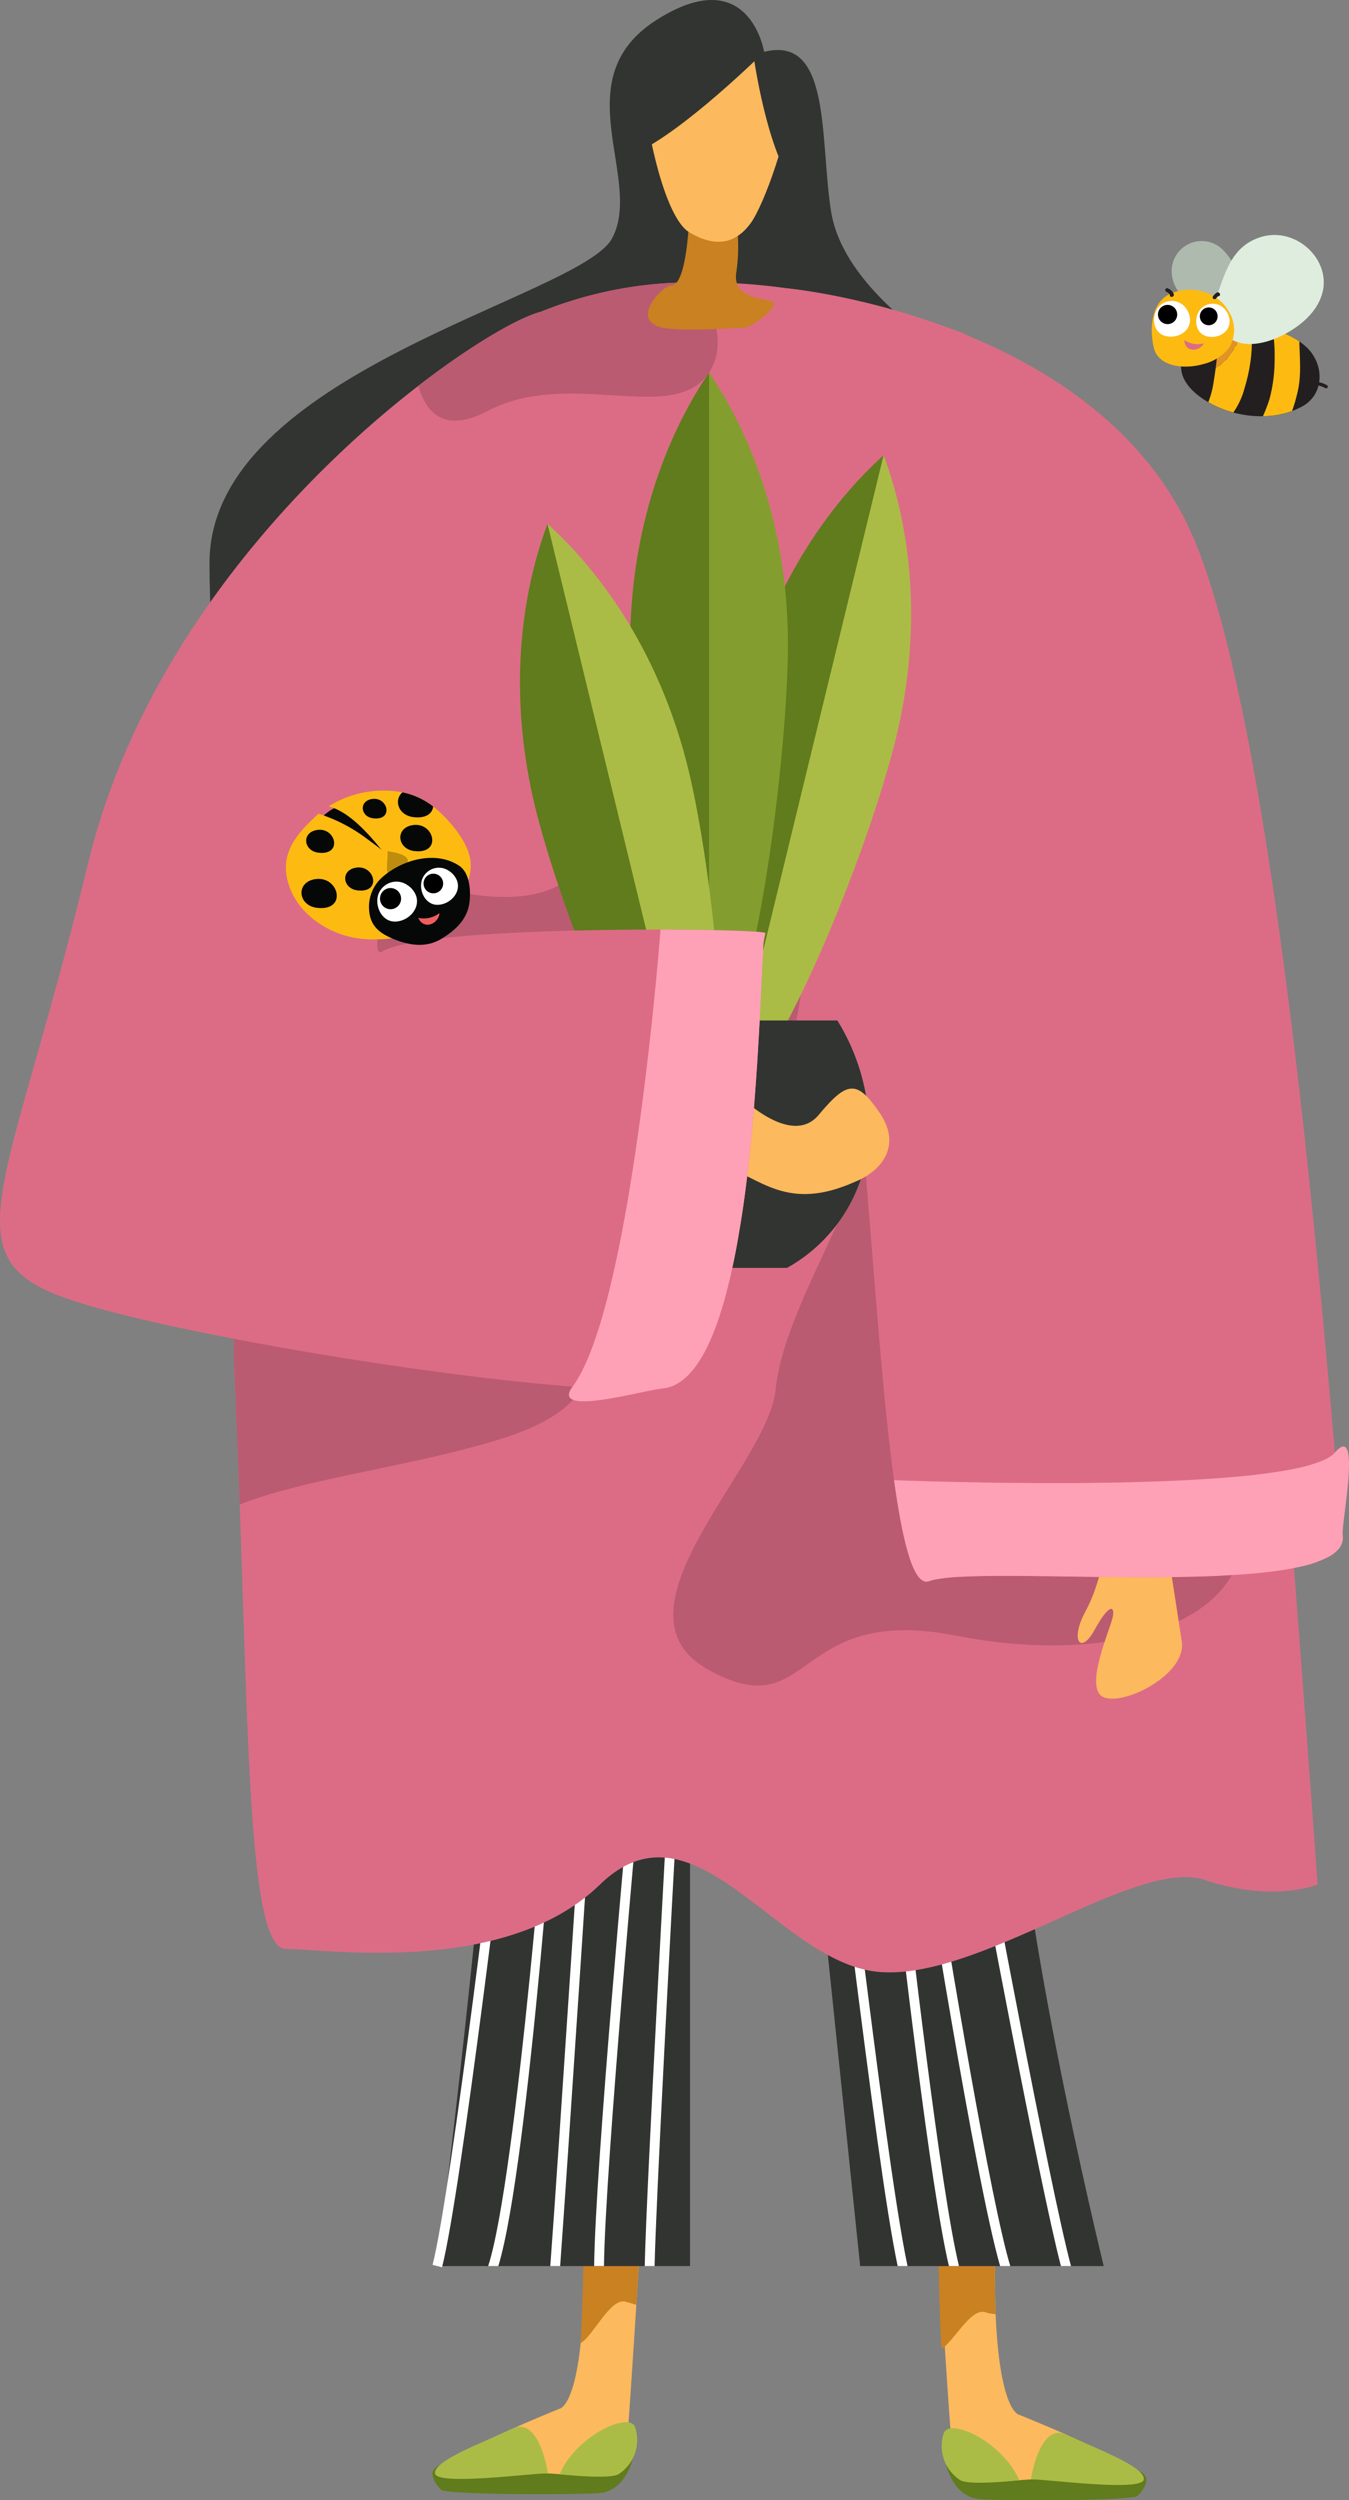 <svg id="Group_1566" data-name="Group 1566" xmlns="http://www.w3.org/2000/svg" width="224.54" height="416.068" viewBox="0 0 224.54 416.068">
  <rect x="0" y="0" width="224.54" height="416.068" fill="#808080" stroke="none"/>
  <g id="Group_1331" data-name="Group 1331" transform="translate(72.002 367.949)">
    <g id="Group_1329" data-name="Group 1329" transform="translate(83.899 0.992)">
      <path id="Path_1053" data-name="Path 1053" d="M554.339,822.38s1.152,5.47,5.7,5.757,25.347.287,26.2-.573,5.463-6.024-8.384-4.3-21.141-1.828-21.141-1.828Z" transform="translate(-552.756 -781.182)" fill="#607c1c"/>
      <path id="Path_1054" data-name="Path 1054" d="M583.014,794.793c.326,2.145-6.291.78-15.686,1.3-.65.032-1.3.081-1.967.13,0,0-.13.016-.358.032-7.526.569-9.64-1.04-10.387-3.186v-.016a10.429,10.429,0,0,1-.439-2.276c-.049-.455-.146-1.577-.26-3.153-.309-3.982-.764-10.907-1.186-17.556-.407-6.161-.764-12.11-.959-15.263-.1-1.5-.146-2.374-.146-2.374h9.883c-.016.471-.033.926-.049,1.382-.195,5.982-.179,10.842-.016,14.76.7,16.4,3.918,16.759,3.918,16.759,2.536,1.04,5.3,2.178,7.852,3.316.7.325,1.479.682,2.324,1.056,3.528,1.659,6.356,3.267,7.218,4.5A1.509,1.509,0,0,1,583.014,794.793Z" transform="translate(-551.625 -752.431)" fill="#fcb95d"/>
      <path id="Path_1055" data-name="Path 1055" d="M578.539,821.749s1.377-9.572,5.883-7.444,13.187,5.3,12.9,7.444S580.5,821.614,578.539,821.749Z" transform="translate(-562.839 -778.083)" fill="#abbc46"/>
      <path id="Path_1056" data-name="Path 1056" d="M553.416,813.452c1.106-2.539,9.861,1.576,12.532,7.887,0,0-8.208.932-9.786,0A6.761,6.761,0,0,1,553.416,813.452Z" transform="translate(-552.208 -777.54)" fill="#abbc46"/>
    </g>
    <g id="Group_1330" data-name="Group 1330" transform="translate(0 0)">
      <path id="Path_1057" data-name="Path 1057" d="M441.113,820.659s-1.151,5.47-5.7,5.757-25.347.287-26.2-.574-5.463-6.024,8.384-4.3,21.141-1.828,21.141-1.828Z" transform="translate(-407.798 -779.473)" fill="#607c1c"/>
      <path id="Path_1058" data-name="Path 1058" d="M445.189,750.731s-.032.439-.065,1.219c-.163,2.422-.5,8.144-.911,14.386-.455,7.234-.975,15.183-1.3,19.572-.114,1.577-.211,2.7-.26,3.154a11.665,11.665,0,0,1-.439,2.292c-.748,2.162-2.845,3.771-10.4,3.2-.228-.016-.358-.033-.358-.033q-1.1-.1-2.145-.146h-.033c-9.266-.488-15.784.845-15.459-1.3a1.547,1.547,0,0,1,.244-.569c.845-1.236,3.69-2.844,7.233-4.519.845-.375,1.626-.732,2.325-1.057.114-.049.228-.1.326-.13,2.454-1.105,5.088-2.195,7.51-3.186,0,0,3.121-.358,3.885-16.158.2-3.885.228-8.7.049-14.663-.016-.666-.033-1.365-.065-2.064Z" transform="translate(-410.301 -750.731)" fill="#fcb95d"/>
      <path id="Path_1059" data-name="Path 1059" d="M427.288,820.027s-1.377-9.573-5.884-7.444-13.187,5.3-12.9,7.444S425.328,819.892,427.288,820.027Z" transform="translate(-408.09 -776.374)" fill="#abbc46"/>
      <path id="Path_1060" data-name="Path 1060" d="M456.6,811.73c-1.106-2.539-9.862,1.577-12.533,7.888,0,0,8.208.932,9.786,0A6.762,6.762,0,0,0,456.6,811.73Z" transform="translate(-422.911 -775.83)" fill="#abbc46"/>
    </g>
    <path id="Path_1061" data-name="Path 1061" d="M460.229,752.821c-.163,2.422-.5,8.144-.911,14.386-.569-.163-1.154-.341-1.755-.52-2.536-.764-5.395,5.666-7.508,6.885.195-3.885.615-13.94.436-19.906C451.581,753.569,456.929,753.114,460.229,752.821Z" transform="translate(-425.406 -751.602)" fill="#c98121"/>
    <path id="Path_1062" data-name="Path 1062" d="M561.548,769.483a6.154,6.154,0,0,1-1.69-.293c-2.422-.781-5.133,4.658-7.311,6.121-.407-6.161-.475-16.443-.67-19.6,2.666-.634,6.7-1.382,9.688-.992C561.369,760.705,561.386,765.565,561.548,769.483Z" transform="translate(-467.831 -752.349)" fill="#c98121"/>
  </g>
  <g id="Group_1343" data-name="Group 1343" transform="translate(72.002 277.871)">
    <g id="Group_1332" data-name="Group 1332" transform="translate(0.784 6.756)">
      <path id="Path_1063" data-name="Path 1063" d="M451.212,611.629v88.738H409.143s.65-5.218,1.593-13.134c2.731-23.148,7.965-69.33,6.827-75.6C416.036,603.224,451.212,611.629,451.212,611.629Z" transform="translate(-409.143 -607.893)" fill="#313431"/>
    </g>
    <g id="Group_1333" data-name="Group 1333" transform="translate(62.75 0)">
      <path id="Path_1064" data-name="Path 1064" d="M564.332,695.541H523.791l-8.42-81.082s35.973-33.763,34.429-9.184S564.332,695.541,564.332,695.541Z" transform="translate(-515.371 -596.312)" fill="#313431"/>
    </g>
    <g id="Group_1334" data-name="Group 1334" transform="translate(9.253 9.825)">
      <path id="Path_1065" data-name="Path 1065" d="M425.352,702.559h-1.69c4.649-14.142,10.517-85.146,10.159-89.227l1.609-.179C435.512,613.772,430.505,685.654,425.352,702.559Z" transform="translate(-423.662 -613.154)" fill="#fff"/>
    </g>
    <g id="Group_1335" data-name="Group 1335" transform="translate(19.592 12.734)">
      <path id="Path_1066" data-name="Path 1066" d="M448.814,618.256c-.049.731-4.535,69.362-5.787,86.382h-1.641c1.268-16.808,5.755-85.764,5.8-86.5Z" transform="translate(-441.385 -618.142)" fill="#fff"/>
    </g>
    <g id="Group_1336" data-name="Group 1336" transform="translate(26.89 20.179)">
      <path id="Path_1067" data-name="Path 1067" d="M461.472,631.051c-.065.65-5.771,62.746-5.934,78.9H453.9c.163-16.223,5.706-76.335,5.949-79.05Z" transform="translate(-453.897 -630.905)" fill="#fff"/>
    </g>
    <g id="Group_1337" data-name="Group 1337" transform="translate(35.311 20.212)">
      <path id="Path_1068" data-name="Path 1068" d="M473.891,631.042c-1.333,24.139-3.674,68.061-3.918,78.937h-1.642c.309-13.849,3.788-76.108,3.95-79.018Z" transform="translate(-468.332 -630.961)" fill="#fff"/>
    </g>
    <g id="Group_1338" data-name="Group 1338" transform="translate(0 20.154)">
      <path id="Path_1069" data-name="Path 1069" d="M409.375,710.141l-1.576-.4c3.2-12.617,10.995-78.218,11.073-78.879l1.615.191C420.166,633.758,412.6,697.423,409.375,710.141Z" transform="translate(-407.799 -630.862)" fill="#fff"/>
    </g>
    <g id="Group_1339" data-name="Group 1339" transform="translate(66.278 19.529)">
      <path id="Path_1070" data-name="Path 1070" d="M534.195,709.491h-1.642c-1.951-9.3-4.567-29.308-7.477-52.245-1.642-12.972-3.186-25.212-3.658-26.318l.6-.26.439-.878c.715.341.829.407,4.226,27.261C528.911,674.558,532.049,699.363,534.195,709.491Z" transform="translate(-521.418 -629.79)" fill="#fff"/>
    </g>
    <g id="Group_1340" data-name="Group 1340" transform="translate(75.543 22.423)">
      <path id="Path_1071" data-name="Path 1071" d="M549.379,711.558h-1.674c-3.072-12.971-7.8-54.147-9.688-70.483-.39-3.43-.65-5.706-.715-6.08l1.609-.244c.065.406.309,2.552.715,6.144C541.349,655.818,546.34,699.188,549.379,711.558Z" transform="translate(-537.302 -634.751)" fill="#fff"/>
    </g>
    <g id="Group_1341" data-name="Group 1341" transform="translate(81.119 26.438)">
      <path id="Path_1072" data-name="Path 1072" d="M561.9,714.426h-1.691c-4.162-14.37-12.939-69.964-13.345-72.548l1.609-.244C551.9,663.384,558.71,703.957,561.9,714.426Z" transform="translate(-546.86 -641.634)" fill="#fff"/>
    </g>
    <g id="Group_1342" data-name="Group 1342" transform="translate(90.579 29.282)">
      <path id="Path_1073" data-name="Path 1073" d="M578.764,716.457H577.09c-3.674-14.045-13.557-67.2-14.012-69.655l1.593-.293C564.785,647.111,575.221,703.258,578.764,716.457Z" transform="translate(-563.078 -646.51)" fill="#fff"/>
    </g>
  </g>
  <path id="Path_1074" data-name="Path 1074" d="M436.464,128.588S434,113.425,418.523,123.3s-2.08,26.451-7.37,36.326-67.01,22.277-67.01,54.018,8.465,45.849,17.987,44.791,41.8-17.635,56.393-21.514,53.644-11.992,51.176-23.983-4.81-34.563-5.579-35.974-14.659-9.932-16.532-21.924S447.668,125.764,436.464,128.588Z" transform="translate(-309.273 -119.96)" fill="#313431"/>
  <path id="Path_1075" data-name="Path 1075" d="M531.478,467.12s-7.3,3.072-18.775-.764c-11.476-3.82-37.485,16.84-54.31,15.3-16.824-1.528-30.593-29.829-46.36-14.533s-45.434,10.712-52.327,10.712c-5.966,0-6.177-32.868-7.64-73.93-.211-6.226-.471-12.63-.764-19.149-.114-2.649-.195-5.478-.211-8.452-.146-17.832,1.544-40.818,4.99-64.112,5.2-35.323,14.4-71.3,27.358-90.933,3.527-5.364,7.347-9.509,11.427-12.078a48.129,48.129,0,0,1,7.2-3.739A67.457,67.457,0,0,1,427.7,200.5a103.46,103.46,0,0,1,15.622,1.008,137.806,137.806,0,0,1,24.594,5.819c.26.081.537.179.8.276,2.5.862,4.031,1.479,4.275,1.577l.048.1c1.479,3.267,41.257,90.429,44.248,96.443,1.87,3.739,6.746,63.055,10.257,108.717C529.788,443.567,531.478,467.12,531.478,467.12Z" transform="translate(-312.164 -153.513)" fill="#dc6c85"/>
  <path id="Path_1076" data-name="Path 1076" d="M506.816,334.876c9.945,6.12,2.834,53.558,1.3,64.066s-13.351,27.44-14.594,40.207-28.783,36.914-11.189,46.642,13.77-11.118,41.308-5.667,55.078-2.965,45.9-25.913-46.959-95.367-42.073-104.681C534.658,335.829,534.664,324.994,506.816,334.876Z" transform="translate(-364.414 -207.915)" fill="#ba5b71"/>
  <path id="Path_1077" data-name="Path 1077" d="M441.273,400.252c-5.056,15.313-24.189,36.152-30.316,36.055-6.112-.1,9.184,12.907-15.3,20.563-15,4.682-32.576,6.551-43.6,10.972-.211-6.226-.471-12.63-.764-19.149-.861-18.645.764-45.4,4.779-72.564a179.482,179.482,0,0,1,12.809-17.068s25.245,12.89,37.1,5.234c11.866-7.64,28.138-15.979,35.29-5.234C448.425,369.822,446.328,384.955,441.273,400.252Z" transform="translate(-312.161 -217.452)" fill="#ba5b71"/>
  <path id="Path_1078" data-name="Path 1078" d="M596.206,539.688s2.295,12.622-3.06,22.567c-2.6,4.821-.765,7.244,1.529,3.048s3.38-4.206,3.06-2.284-4.972,12.027-1.53,13.472,13.809-3.82,13-9.265-4.59-29.451-4.59-29.451Z" transform="translate(-412.496 -294.05)" fill="#fcb95d"/>
  <path id="Path_1079" data-name="Path 1079" d="M507.125,202.231s52.557,4.96,67.857,42.347,22.949,153.662,24.478,165.137-60.432,4.59-68.847,7.649-9.179-82.616-14.534-95.62S498.711,223.65,507.125,202.231Z" transform="translate(-375.972 -154.24)" fill="#dc6c85"/>
  <g id="Group_1348" data-name="Group 1348" transform="translate(86.55 61.989)">
    <g id="Group_1344" data-name="Group 1344" transform="translate(31.474 13.762)">
      <path id="Path_1080" data-name="Path 1080" d="M517.4,249.819l-17.816,57.888-8.909,52.027c10.789-9.793,24.694-45.993,28.792-62.847S522.489,263.473,517.4,249.819Z" transform="translate(-488.353 -249.819)" fill="#abbc46"/>
      <path id="Path_1081" data-name="Path 1081" d="M515.742,249.819,489.017,359.735c-5.088-13.653-.82-52.2,3.278-69.051S504.953,259.613,515.742,249.819Z" transform="translate(-486.694 -249.819)" fill="#607c1c"/>
      <path id="Path_1082" data-name="Path 1082" d="M516.305,257.549l-16.358,55.69-9.272,49.716c8.711-9.789,21.054-44.745,24.984-60.908S519.549,270.245,516.305,257.549Z" transform="translate(-488.353 -253.04)" fill="#abbc46"/>
      <path id="Path_1083" data-name="Path 1083" d="M515.568,257.549,489.938,362.955c-3.244-12.7,1.842-49.416,5.771-65.579S506.856,267.338,515.568,257.549Z" transform="translate(-487.615 -253.04)" fill="#607c1c"/>
    </g>
    <g id="Group_1345" data-name="Group 1345" transform="translate(18.345)">
      <path id="Path_1084" data-name="Path 1084" d="M477.316,226.227l3.635,60.458-3.635,52.659c-8.17-12.065-13.129-50.525-13.129-67.871S469.146,238.292,477.316,226.227Z" transform="translate(-464.187 -226.227)" fill="#607c1c"/>
      <path id="Path_1085" data-name="Path 1085" d="M486.694,226.227V343.355c8.17-12.066,13.128-54.535,13.128-71.881S494.864,238.292,486.694,226.227Z" transform="translate(-473.565 -226.227)" fill="#839e2e"/>
      <path id="Path_1086" data-name="Path 1086" d="M479.632,234.181l2.737,57.979-2.737,50.5c-6.152-11.57-9.886-48.452-9.886-65.086S473.48,245.751,479.632,234.181Z" transform="translate(-466.503 -229.541)" fill="#607c1c"/>
      <path id="Path_1087" data-name="Path 1087" d="M486.694,234.181V342.659c6.152-11.57,9.886-48.452,9.886-65.086S492.846,245.751,486.694,234.181Z" transform="translate(-473.565 -229.541)" fill="#839e2e"/>
    </g>
    <g id="Group_1346" data-name="Group 1346" transform="translate(0 25.187)">
      <path id="Path_1088" data-name="Path 1088" d="M437.317,269.405l17.816,57.888,8.91,52.027c-10.789-9.794-24.694-45.993-28.792-62.848S432.228,283.059,437.317,269.405Z" transform="translate(-432.738 -269.405)" fill="#607c1c"/>
      <path id="Path_1089" data-name="Path 1089" d="M440.587,269.405l26.725,109.916c5.088-13.654.82-52.2-3.278-69.051S451.376,279.2,440.587,269.405Z" transform="translate(-436.008 -269.405)" fill="#abbc46"/>
      <path id="Path_1090" data-name="Path 1090" d="M440.772,277.134l16.358,55.69,9.271,49.717c-8.711-9.789-21.054-44.745-24.984-60.909S437.528,289.83,440.772,277.134Z" transform="translate(-435.097 -272.625)" fill="#607c1c"/>
      <path id="Path_1091" data-name="Path 1091" d="M442.466,277.134,468.1,382.541c3.244-12.7-1.842-49.416-5.771-65.58S451.177,286.923,442.466,277.134Z" transform="translate(-436.791 -272.625)" fill="#abbc46"/>
    </g>
    <g id="Group_1347" data-name="Group 1347" transform="translate(4.818 107.829)">
      <path id="Path_1092" data-name="Path 1092" d="M454.674,452.248h14.81l9.3-17.11-11.127-24.061H446.292a35.472,35.472,0,0,0-5.3,17.884A26.647,26.647,0,0,0,454.674,452.248Z" transform="translate(-440.997 -411.077)" fill="#c79e46"/>
      <path id="Path_1093" data-name="Path 1093" d="M499.673,452.248a26.646,26.646,0,0,0,13.677-23.287,35.473,35.473,0,0,0-5.3-17.884h-21.36v41.171Z" transform="translate(-460.038 -411.077)" fill="#313431"/>
    </g>
  </g>
  <path id="Path_1094" data-name="Path 1094" d="M490.861,431.369s8.849,9.132,13.544,3.51c4.717-5.648,6.366-5.913,10.174-.291s.02,9.771-4.127,11.427c-11.324,5.062-15.672-.554-22.6-3.037S490.861,431.369,490.861,431.369Z" transform="translate(-368.129 -249.354)" fill="#fcb95d"/>
  <path id="Path_1095" data-name="Path 1095" d="M411.771,312.335a9.773,9.773,0,0,0-.374,2.828v.016c-.163,2.552-.325,6.665-.585,11.656-.114,2.21-.26,4.584-.407,7.087-.049.634-.1,1.285-.13,1.935-.162,2.21-.325,4.486-.52,6.811a.743.743,0,0,1-.016.081c-.309,3.608-.683,7.3-1.122,10.973-.358,2.877-.764,5.738-1.252,8.5-.325,1.983-.7,3.934-1.105,5.787-2.389,11.086-6.031,19.539-11.622,20.075-11.444,1.089-45.158-3.235-71.346-8.274-12.322-2.357-22.985-4.877-28.87-7.088-18.352-6.892-8.4-18.369,4.6-72.012,8.843-36.493,35.486-64.437,54.992-79.49,9.168-7.087,16.759-11.33,20.205-12.273.016,0,.033-.016.049,0,2.308-.552,1.755,5.039-.374,13.915-7.1,29.666-31.779,96-25.83,92.477,3.592-2.13,17.783-3.105,31.877-3.463l2.845-.048c3.121-.065,6.193-.1,9.119-.1.813-.016,1.609-.016,2.406-.016h.748c.569,0,1.122,0,1.658.016,1.381,0,2.7.016,3.95.033.6.016,1.17.016,1.723.033a2.51,2.51,0,0,1,.358.016,4.868,4.868,0,0,1,.488,0h.26a1.755,1.755,0,0,1,.292.016c.358,0,.7.016,1.041.016,1.186.032,2.259.065,3.186.114.748.032,1.414.065,1.951.1.1,0,.195.016.292.016.065,0,.114.016.163.016C411.413,312.173,411.9,312.254,411.771,312.335Z" transform="translate(-284.366 -157.024)" fill="#dc6c85"/>
  <path id="Path_1096" data-name="Path 1096" d="M447.318,461.205c-3.835,5.135,11.625.631,14.964.313,5.592-.537,9.233-8.989,11.622-20.075.407-1.853.78-3.8,1.105-5.787.488-2.763.894-5.624,1.252-8.5.439-3.674.813-7.364,1.122-10.973a.745.745,0,0,0,.016-.081c.2-2.325.358-4.6.52-6.811.033-.65.081-1.3.13-1.935.146-2.5.293-4.877.407-7.087.26-4.99.422-9.1.585-11.656V388.6a9.773,9.773,0,0,1,.374-2.828c.13-.082-.358-.163-1.349-.244-.049,0-.1-.016-.163-.016-.1,0-.195-.016-.292-.016-.537-.033-1.2-.065-1.951-.1-.927-.049-2-.082-3.186-.114-.341,0-.682-.016-1.041-.016a1.752,1.752,0,0,0-.292-.016h-.26a4.868,4.868,0,0,0-.488,0,2.509,2.509,0,0,0-.358-.016c-.553-.016-1.122-.016-1.723-.033-1.252-.016-2.568-.033-3.95-.033-.537-.016-1.09-.016-1.658-.016h-.748S457.215,447.955,447.318,461.205Z" transform="translate(-352.01 -230.456)" fill="#ffa1b6"/>
  <path id="Path_1097" data-name="Path 1097" d="M452.141,215.51c-4.7,7.169-16.775,2.259-28.5,3.852a24.88,24.88,0,0,0-8.323,2.536c-5.185,2.715-8.193,1.691-9.932-.634a10.39,10.39,0,0,1-1.626-3.544c9.168-7.087,16.759-11.33,20.205-12.273.016,0,.033-.016.049,0a67.457,67.457,0,0,1,25.635-4.941C453.23,205.041,455.035,211.088,452.141,215.51Z" transform="translate(-334.116 -153.521)" fill="#ba5b71"/>
  <g id="Group_1349" data-name="Group 1349" transform="translate(102.329 2.204)">
    <path id="Path_1098" data-name="Path 1098" d="M473.129,192.72c-1.468-.005-7.054,5.83-1.447,7.03,3.182.681,12.651,0,13.694,0s5.256-3.206,4.812-4.122-6.938-.2-6.243-5.025a29.687,29.687,0,0,0,0-8.64l-7.79-1.391S475.85,192.731,473.129,192.72Z" transform="translate(-463.724 -147.419)" fill="#c98121"/>
    <path id="Path_1099" data-name="Path 1099" d="M468.547,139.292c-.669,1.418,2.525,20.347,7.248,23.169s7.972,1.6,10.24-1.531,6.568-15.366,6.143-19.443S478.9,117.339,468.547,139.292Z" transform="translate(-463.4 -126.011)" fill="#fcb95d"/>
    <path id="Path_1100" data-name="Path 1100" d="M499.217,134.751s1.747,13.4,5.764,20.635,1.109-15.694,1.109-15.694Z" transform="translate(-476.216 -128.326)" fill="#313431"/>
    <path id="Path_1101" data-name="Path 1101" d="M484.649,130.162s-13.518,13.4-21.618,16.932,1.524-16.932,1.524-16.932,12.77-7.932,14.358-6.169S484.649,130.162,484.649,130.162Z" transform="translate(-459.787 -123.738)" fill="#313431"/>
  </g>
  <g id="Group_1351" data-name="Group 1351" transform="translate(148.813 240.712)">
    <g id="Group_1350" data-name="Group 1350" transform="translate(0 0)">
      <path id="Path_1102" data-name="Path 1102" d="M614.153,547.375a2.918,2.918,0,0,1-.926,2.552,5.9,5.9,0,0,1-1.56,1.106,18.242,18.242,0,0,1-4.633,1.593c-.5.114-1.041.227-1.609.326-1.138.211-2.374.39-3.69.536-.536.065-1.073.13-1.625.179-1.626.162-3.316.292-5.1.374l-1.625.1c-1.8.081-3.674.13-5.576.163-.537.016-1.089.032-1.626.032-1.8.016-3.641.033-5.478.033-.553,0-1.105,0-1.658-.016-1.3,0-2.6,0-3.9-.016-.553,0-1.089-.016-1.626-.016-2.048-.032-4.064-.065-6.031-.081-.552-.016-1.089-.016-1.625-.033-.959-.016-1.886-.016-2.8-.032-.553,0-1.09-.016-1.626-.016-1.5-.016-2.926-.016-4.292-.016-.52,0-1.04,0-1.544.016-1.154,0-2.26.032-3.267.065-.569.016-1.122.033-1.642.065a30.017,30.017,0,0,0-4.259.439,6.936,6.936,0,0,0-1.122.293,1.258,1.258,0,0,1-.471.081c-2.292-.065-3.966-6.892-5.364-16.889,0,0,.862.032,2.406.1.488,0,1.041.016,1.658.033,1.333.049,2.942.1,4.779.13l1.641.048c1.236.016,2.536.049,3.918.065.5.016,1.04.032,1.561.032,1.642.033,3.381.049,5.169.049.536.016,1.073.016,1.625.016,1.235.016,2.5.016,3.788.016h1.626c2.1,0,4.243-.016,6.4-.065.536,0,1.089,0,1.625-.016,1.284-.016,2.568-.048,3.853-.081l1.641-.049c1.691-.048,3.365-.114,5.023-.179.552-.033,1.089-.049,1.625-.082,1.9-.1,3.771-.211,5.56-.341.552-.032,1.089-.081,1.625-.13,1.3-.1,2.568-.211,3.771-.341q.83-.1,1.609-.195c1.43-.179,2.764-.358,4-.585.553-.082,1.073-.179,1.577-.293a25.385,25.385,0,0,0,4.731-1.333,7.067,7.067,0,0,0,1.577-.861,3.711,3.711,0,0,0,.585-.52C617.4,528.324,613.893,545.441,614.153,547.375Z" transform="translate(-539.475 -532.61)" fill="#ffa1b6"/>
    </g>
  </g>
  <g id="Group_1356" data-name="Group 1356" transform="translate(191.712 39.111)">
    <g id="Group_1355" data-name="Group 1355" transform="translate(0 0)">
      <path id="Path_1103" data-name="Path 1103" d="M625.909,225.524c.486.28.979.531,1.465.752a17.538,17.538,0,0,0,2.7.964,17.854,17.854,0,0,0,4.93.613,14.924,14.924,0,0,0,4.849-.871,12.5,12.5,0,0,0,1.7-.768c3.423-1.87,3.7-6.295,1.315-9.192a6.914,6.914,0,0,0-.592-.635,9.954,9.954,0,0,0-1.2-.97,15.535,15.535,0,0,0-4.725-2.106,18.838,18.838,0,0,0-3.465-.6,15.343,15.343,0,0,0-1.864-.033,15.149,15.149,0,0,0-3.643.6,9.2,9.2,0,0,0-4.672,2.969C619.567,220.243,622.532,223.574,625.909,225.524Z" transform="translate(-616.498 -197.699)" fill="#231f20"/>
      <path id="Path_1104" data-name="Path 1104" d="M646.676,218.8a25.268,25.268,0,0,1-.844,6.649,24.447,24.447,0,0,1-1.1,2.862,14.924,14.924,0,0,0,4.849-.871,23.792,23.792,0,0,0,.784-2.606c.854-3.138.474-5.974.436-8.958a15.534,15.534,0,0,0-4.725-2.106c.119.635.426,1.376.489,1.838A25.578,25.578,0,0,1,646.676,218.8Z" transform="translate(-626.231 -198.161)" fill="#fdbb11"/>
      <path id="Path_1105" data-name="Path 1105" d="M630.452,219.683l.148.024.025-.149.149.025c.124-.055.211-.117.2-.272l.149.025c.266.006.106-.4.347-.247-.043-.2.267-.223.223-.421l.148.024.025-.148.149.024.025-.148.148.024c.05-.068,0-.229.05-.3l.148.025c.05-.068,0-.229.05-.3l.149.025c.043-.26.316-.291.248-.569l.149.025c.049-.068,0-.229.049-.3l.149.025c.05-.068,0-.229.05-.3l.148.025c.062-.142.013-.3.075-.446l.149.025c.05-.068,0-.229.05-.3l.148.025c.062-.143.013-.3.075-.446.05-.068.124-.055.173-.124a2.26,2.26,0,0,0,.149-.433,9.866,9.866,0,0,0,.5-2.448c.461-.007.939.008,1.426.046.675,3.3-.025,7.521-.942,10.476a12.675,12.675,0,0,1-1.867,4.051,17.532,17.532,0,0,1-2.7-.964c-.485-.221-.979-.472-1.465-.752a15.259,15.259,0,0,0,.767-2.643c.167-1.011.326-2.029.462-3.048l.049,0Z" transform="translate(-619.737 -197.699)" fill="#fdbb11"/>
      <path id="Path_1106" data-name="Path 1106" d="M631.49,213.287a15.149,15.149,0,0,1,3.643-.6c.144-.007.291-.011.438-.013a9.852,9.852,0,0,1-.5,2.448,2.252,2.252,0,0,1-.149.433c-.05.068-.124.056-.173.124-.062.142-.013.3-.075.446l-.148-.025c-.05.068,0,.229-.05.3l-.149-.025c-.062.142-.012.3-.075.446l-.148-.025c-.05.068,0,.229-.05.3l-.149-.025c-.049.068,0,.229-.049.3l-.149-.025c.068.278-.2.309-.248.569l-.149-.025c-.05.068,0,.229-.05.3l-.148-.025c-.05.068,0,.229-.05.3l-.148-.025-.025.148-.149-.024-.025.148-.148-.024c.043.2-.267.222-.224.421-.241-.155-.081.254-.347.247l-.149-.025c.012.155-.075.217-.2.272l-.149-.025-.025.149-.148-.024-.025.148-.049,0c.151-1.131.274-2.262.345-3.387C631.655,215.6,631.454,214.374,631.49,213.287Z" transform="translate(-620.615 -197.701)" fill="#e19326"/>
      <path id="Path_1107" data-name="Path 1107" d="M625.818,201.895c3.973.536,4.552-3.342,4.016-6.381a8.915,8.915,0,0,0-3.079-5.717,5,5,0,0,0-8.067,4.112c.115,2.8,2.064,4.561,4,6.28A6.3,6.3,0,0,0,625.818,201.895Z" transform="translate(-615.377 -187.742)" fill="#aebaae"/>
      <path id="Path_1108" data-name="Path 1108" d="M631.413,201c1.75,5.632,7.567,4.568,11.5,2.394,2.778-1.534,5.349-3.82,6.1-6.892,1.38-5.644-4.813-11.292-10.864-8.958-3.871,1.493-5.114,4.968-6.314,8.4A8.247,8.247,0,0,0,631.413,201Z" transform="translate(-620.581 -187.008)" fill="#dfeddf"/>
      <g id="Group_1354" data-name="Group 1354" transform="translate(0 8.847)">
        <path id="Path_1109" data-name="Path 1109" d="M616.314,203.194c-3.317,1.341-3.71,5.582-3,8.928.722,3.4,5.192,3.754,8.213,2.884a7.865,7.865,0,0,0,4.357-2.721,5.748,5.748,0,0,0-.006-5.974C623.988,202.826,619.6,201.864,616.314,203.194Z" transform="translate(-613.015 -202.36)" fill="#fdbb11"/>
        <g id="Group_1352" data-name="Group 1352" transform="translate(7.394 2.592)">
          <path id="Path_1110" data-name="Path 1110" d="M631.252,209.634c-.074,1.992-2.423,2.976-4.13,2.28-1.966-.8-1.808-3.9-.121-4.892a2.691,2.691,0,0,1,3.677.8A3.063,3.063,0,0,1,631.252,209.634Z" transform="translate(-625.691 -206.617)" fill="#fff"/>
          <path id="Path_1111" data-name="Path 1111" d="M627.423,210.4a1.486,1.486,0,0,1,.774-2.743,1.483,1.483,0,1,1-.774,2.743Z" transform="translate(-626.123 -207.049)"/>
          <path id="Path_1112" data-name="Path 1112" d="M627.8,209.389a.546.546,0,0,1-.318-.974.512.512,0,0,1,.852.29A.572.572,0,0,1,627.8,209.389Z" transform="translate(-626.35 -207.315)"/>
        </g>
        <g id="Group_1353" data-name="Group 1353" transform="translate(0.378 2.126)">
          <path id="Path_1113" data-name="Path 1113" d="M619.651,209.067c-.08,2.145-2.609,3.2-4.448,2.455-2.117-.863-1.947-4.2-.13-5.267a2.9,2.9,0,0,1,3.959.862A3.3,3.3,0,0,1,619.651,209.067Z" transform="translate(-613.663 -205.818)" fill="#fff"/>
          <path id="Path_1114" data-name="Path 1114" d="M615.528,209.89a1.6,1.6,0,0,1,.833-2.953,1.6,1.6,0,1,1-.833,2.953Z" transform="translate(-614.129 -206.284)"/>
          <path id="Path_1115" data-name="Path 1115" d="M615.937,208.8a.588.588,0,0,1-.343-1.049.552.552,0,0,1,.918.313A.615.615,0,0,1,615.937,208.8Z" transform="translate(-614.373 -206.571)"/>
        </g>
        <path id="Path_1116" data-name="Path 1116" d="M630.45,204.008a2.6,2.6,0,0,1,.548-.557.377.377,0,0,1,.616.233.311.311,0,0,1-.275.342.316.316,0,0,1-.343-.275l.089.163.145.065a.265.265,0,0,0,.107-.011c.039-.023.042-.025.01,0a1.013,1.013,0,0,0-.127.106,3.021,3.021,0,0,0-.285.326.311.311,0,0,1-.485-.389Z" transform="translate(-620.25 -202.672)" fill="#231f20"/>
        <path id="Path_1117" data-name="Path 1117" d="M617.754,203.072q.1-.06-.076.139a.161.161,0,0,0,0,.089c-.014-.03-.012-.029.005,0-.01-.016-.021-.033-.033-.049a1.1,1.1,0,0,0-.16-.18,2.413,2.413,0,0,0-.234-.195c-.01-.007-.11-.071-.072-.049-.023-.013-.147-.058-.058-.035a.316.316,0,0,1-.257-.356.311.311,0,0,1,.356-.257,1.785,1.785,0,0,1,.791.544c.193.2.459.642.1.845a.317.317,0,0,1-.435-.064.311.311,0,0,1,.064-.435Z" transform="translate(-614.621 -202.174)" fill="#231f20"/>
        <path id="Path_1118" data-name="Path 1118" d="M625.543,217.508a3.841,3.841,0,0,1-3.229-.533c.031,1.877,2.125,2.057,3.091.8" transform="translate(-616.89 -208.341)" fill="#dc6c85"/>
      </g>
    </g>
    <path id="Path_1119" data-name="Path 1119" d="M660.876,229.948a3.76,3.76,0,0,0-2.056-.5c-.363.009-.422-.553-.058-.562a4.316,4.316,0,0,1,2.353.548.289.289,0,0,1,.137.375.284.284,0,0,1-.376.137Z" transform="translate(-631.974 -204.457)" fill="#231f20"/>
  </g>
  <g id="Group_1360" data-name="Group 1360" transform="translate(47.588 131.544)">
    <path id="Path_1120" data-name="Path 1120" d="M388.575,353.318c-3.114-5.542-12.536-6.075-15.18.212-1,2.371-1.142,5.156.588,7.2a8.183,8.183,0,0,0,11.029,1.55C388.423,360.143,390.817,357.308,388.575,353.318Z" transform="translate(-368.744 -346.932)" fill="#060808"/>
    <path id="Path_1121" data-name="Path 1121" d="M379.215,356.109a26.737,26.737,0,0,0-7.832-4.009c-4.067,3.67-6.683,7.021-4.83,12.2,1.693,4.738,6.985,8.37,12.814,8.676,2.162.114,6.946.026,8.36-1.794.633-.816.246-3.133.134-4.074C387.231,361.833,383.455,359.245,379.215,356.109Z" transform="translate(-365.946 -348.229)" fill="#fdbb11"/>
    <path id="Path_1122" data-name="Path 1122" d="M378.128,348.112c4.584,1.131,9.1,7.6,11.815,11.122a25.409,25.409,0,0,0,3.41,4.272c4.779,4.062,9.023-1.927,8.357-6.517-.46-3.171-3.66-6.823-6.05-8.76l-.123-.1a12.288,12.288,0,0,0-5.119-2.354A17.268,17.268,0,0,0,378.128,348.112Z" transform="translate(-371.022 -345.464)" fill="#fdbb11"/>
    <path id="Path_1123" data-name="Path 1123" d="M400.952,359.637c-2.89-.332-3.279-3.867-.277-4.325C404.243,354.769,405.57,360.168,400.952,359.637Z" transform="translate(-379.551 -349.552)" fill="#060808"/>
    <path id="Path_1124" data-name="Path 1124" d="M384.932,371.24c-2.533-.291-2.874-3.39-.242-3.791C387.817,366.973,388.981,371.706,384.932,371.24Z" transform="translate(-372.997 -354.611)" fill="#060808"/>
    <path id="Path_1125" data-name="Path 1125" d="M373.794,360.49c-2.533-.292-2.874-3.39-.242-3.791C376.679,356.223,377.843,360.955,373.794,360.49Z" transform="translate(-368.356 -350.131)" fill="#060808"/>
    <path id="Path_1126" data-name="Path 1126" d="M394.859,362.8c.124,1.215-.239,2.451.021,3.608a17.318,17.318,0,0,0,3.215-1.545C398.952,363.482,396.072,362.941,394.859,362.8Z" transform="translate(-377.962 -352.687)" fill="#bf8d0d"/>
    <path id="Path_1127" data-name="Path 1127" d="M372.995,375.505c-3.2-.367-3.626-4.277-.306-4.783C376.635,370.122,378.1,376.093,372.995,375.505Z" transform="translate(-367.798 -355.971)" fill="#060808"/>
    <path id="Path_1128" data-name="Path 1128" d="M400.522,350.124c2.154.247,3.139-.671,3.261-1.771A12.289,12.289,0,0,0,398.664,346C397.179,347.271,397.967,349.83,400.522,350.124Z" transform="translate(-379.268 -345.687)" fill="#060808"/>
    <path id="Path_1129" data-name="Path 1129" d="M389.628,351.092c-2.148-.247-2.437-2.874-.206-3.214C392.074,347.475,393.06,351.487,389.628,351.092Z" transform="translate(-375.084 -346.458)" fill="#060808"/>
    <g id="Group_1359" data-name="Group 1359" transform="translate(13.834 11.214)">
      <path id="Path_1130" data-name="Path 1130" d="M391.9,367.885a6.585,6.585,0,0,0-2.212,5.595c.2,2.417,1.567,3.645,3.779,4.595,2.783,1.2,5.677,1.664,8.3.055,2.37-1.454,4.32-3.285,4.633-6.169.209-1.928.027-4.821-1.791-6C400.7,363.42,395.158,365.01,391.9,367.885Z" transform="translate(-389.662 -364.688)" fill="#060808"/>
      <g id="Group_1357" data-name="Group 1357" transform="translate(8.663 1.638)">
        <path id="Path_1131" data-name="Path 1131" d="M410.493,369.637c.746,2.065-1.246,4.04-3.278,4.034-2.339-.006-3.457-3.236-2.143-4.946a2.964,2.964,0,0,1,4.086-.7A3.377,3.377,0,0,1,410.493,369.637Z" transform="translate(-404.513 -367.496)" fill="#fff"/>
        <path id="Path_1132" data-name="Path 1132" d="M406.576,372.435a1.637,1.637,0,0,1-.342-3.121,1.634,1.634,0,1,1,.342,3.121Z" transform="translate(-404.812 -368.195)"/>
      </g>
      <g id="Group_1358" data-name="Group 1358" transform="translate(1.378 3.955)">
        <path id="Path_1133" data-name="Path 1133" d="M398.462,373.773c.8,2.224-1.342,4.35-3.529,4.344-2.518-.008-3.722-3.485-2.307-5.326a3.192,3.192,0,0,1,4.4-.754A3.634,3.634,0,0,1,398.462,373.773Z" transform="translate(-392.024 -371.468)" fill="#fff"/>
        <path id="Path_1134" data-name="Path 1134" d="M394.244,376.786a1.763,1.763,0,0,1-.368-3.361,1.76,1.76,0,1,1,.368,3.361Z" transform="translate(-392.345 -372.221)"/>
      </g>
      <path id="Path_1135" data-name="Path 1135" d="M407.237,380.441a4.231,4.231,0,0,1-3.518.789c.807,1.9,3.02,1.224,3.487-.462" transform="translate(-395.519 -371.252)" fill="#f05d5e"/>
    </g>
  </g>
</svg>
